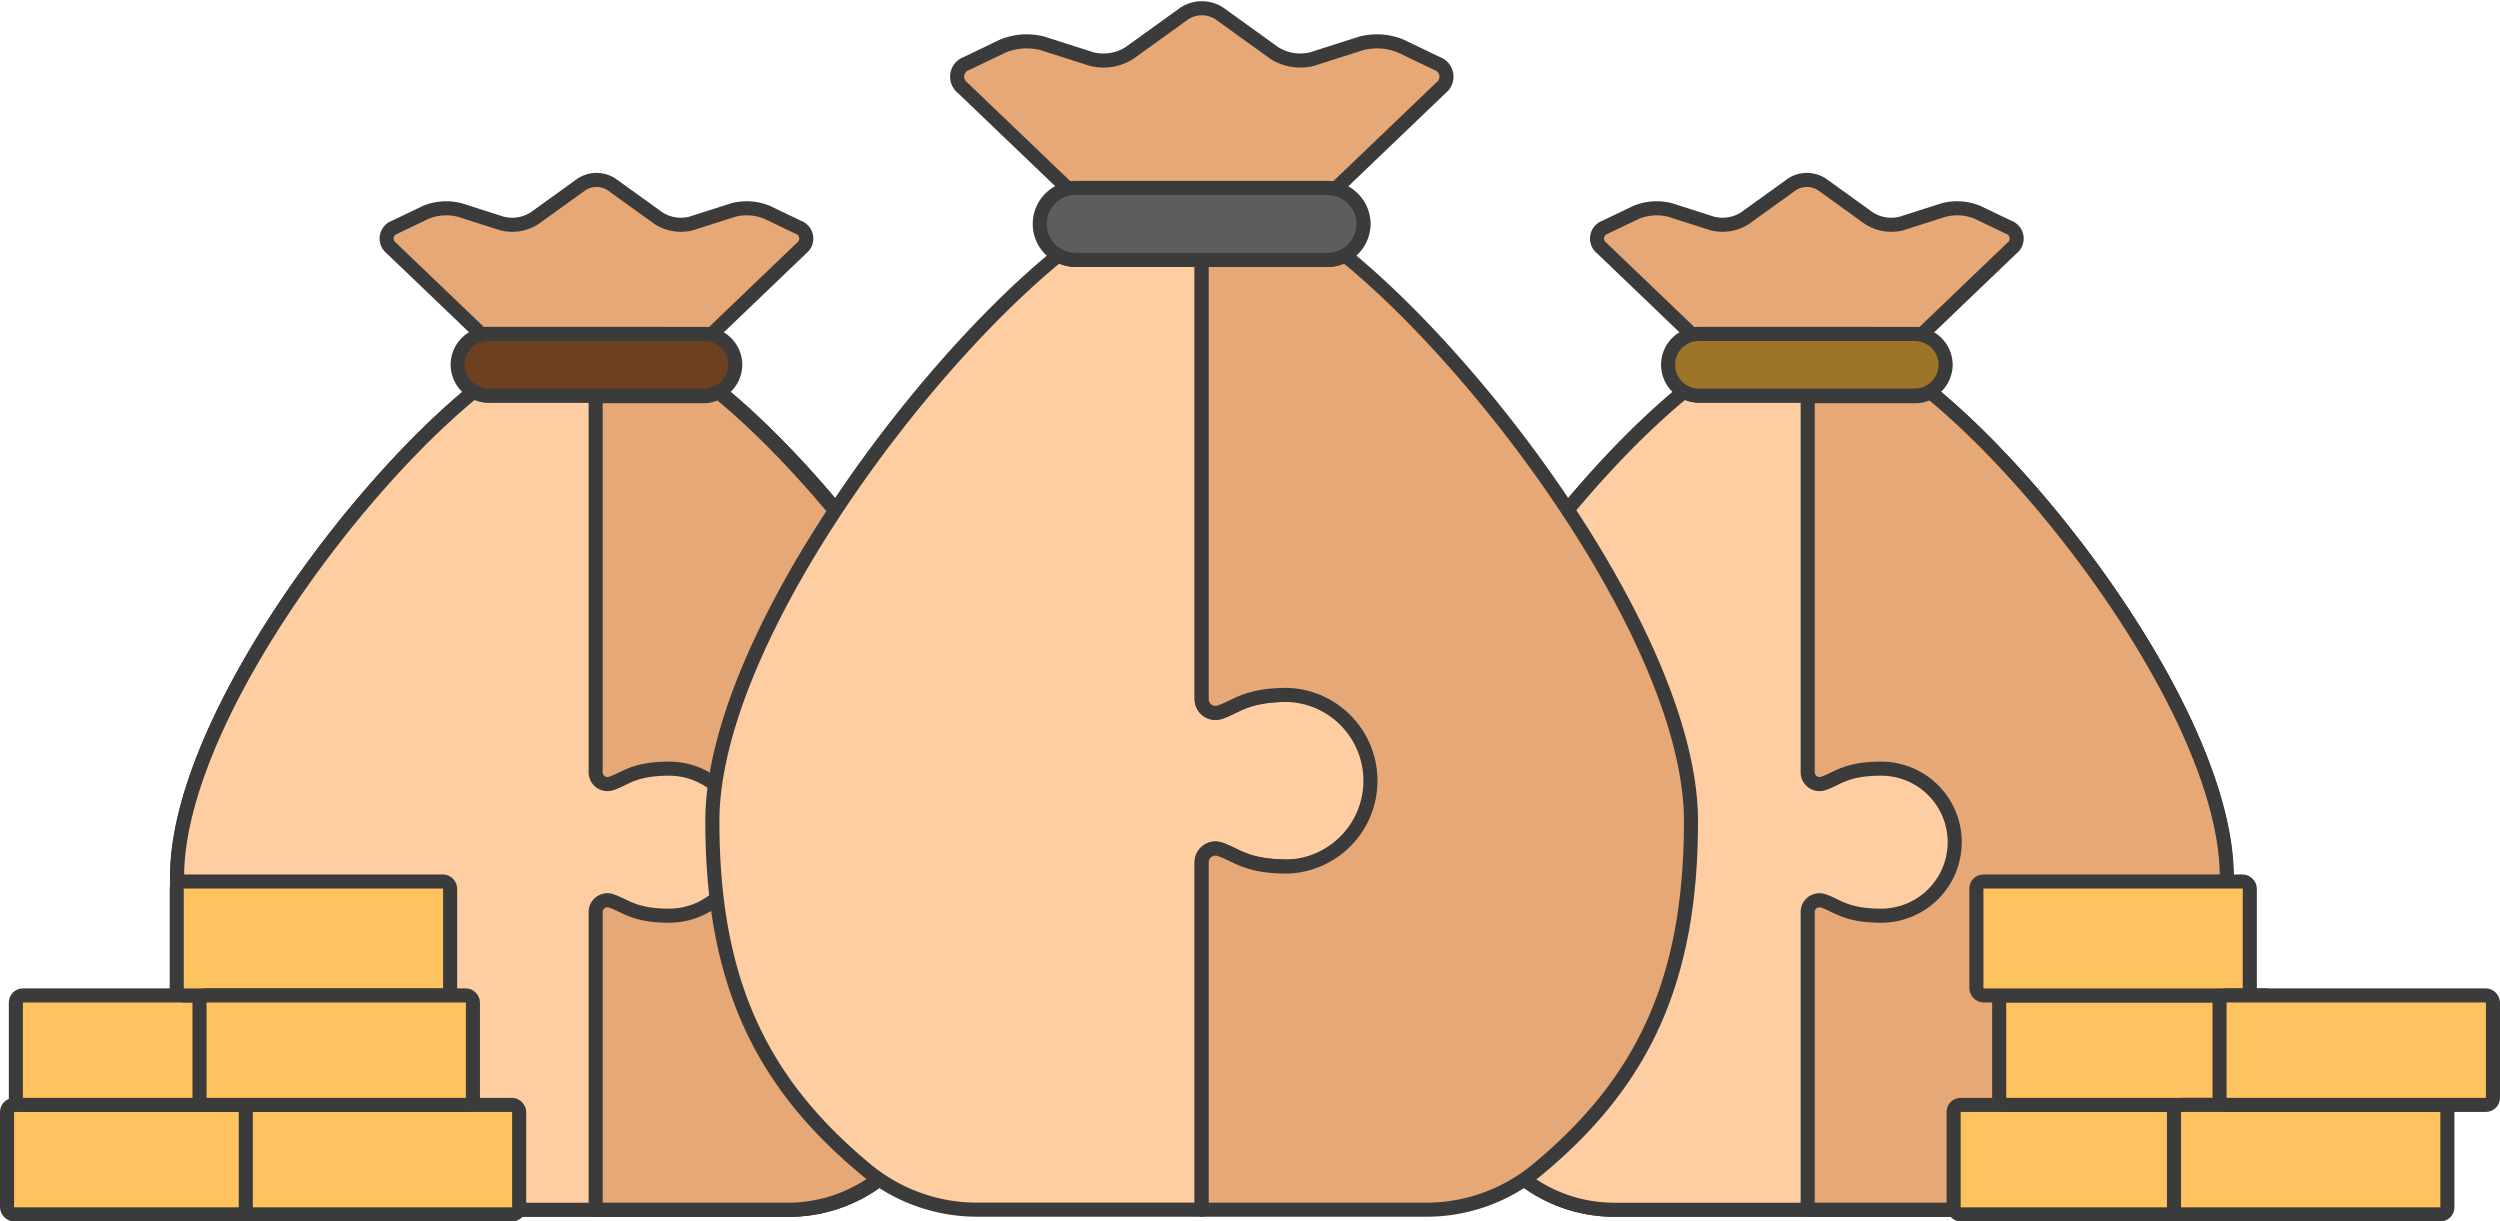 <svg xmlns="http://www.w3.org/2000/svg" width="177.598" height="86.77" viewBox="0 0 177.598 86.77">
  <g id="Сгруппировать_13619" data-name="Сгруппировать 13619" transform="translate(-1381.24 -1273.906)">
    <g id="Сгруппировать_13616" data-name="Сгруппировать 13616" transform="translate(1393.82 1274.496)">
      <g id="Сгруппировать_13611" data-name="Сгруппировать 13611" transform="translate(0 12.193)">
        <path id="Контур_45217" data-name="Контур 45217" d="M111.224,143.63a2.166,2.166,0,0,1-1.056.283H94.832a2.166,2.166,0,0,1-1.056-.283c-8.993,7.329-21.069,23.932-21.069,34.458,0,9.76,2.947,15.905,9.348,21.213a10.577,10.577,0,0,0,6.748,2.447h27.4a10.576,10.576,0,0,0,6.747-2.447c6.4-5.307,9.348-11.453,9.348-21.213C132.293,167.562,120.217,150.959,111.224,143.63Z" transform="translate(-72.706 -128.591)" fill="none" stroke="#3b3b3b" stroke-linecap="round" stroke-linejoin="round" stroke-width="1"/>
        <path id="Контур_45218" data-name="Контур 45218" d="M111.224,143.63a2.166,2.166,0,0,1-1.056.283H94.832a2.166,2.166,0,0,1-1.056-.283c-8.993,7.329-21.069,23.932-21.069,34.458,0,9.76,2.947,15.905,9.348,21.213a10.577,10.577,0,0,0,6.748,2.447h27.4a10.576,10.576,0,0,0,6.747-2.447c6.4-5.307,9.348-11.453,9.348-21.213C132.293,167.562,120.217,150.959,111.224,143.63Z" transform="translate(-72.706 -128.591)" fill="#fecea2" stroke="#3b3b3b" stroke-linecap="round" stroke-linejoin="round" stroke-width="1"/>
        <path id="Контур_45219" data-name="Контур 45219" d="M110.543,139.152a2.191,2.191,0,0,1,.476.056l6.426-6.156a.852.852,0,0,0-.236-1.479l-2.193-1.053a3.818,3.818,0,0,0-2.437-.169l-2.971.951a2.944,2.944,0,0,1-2.319-.367l-3.345-2.407a1.954,1.954,0,0,0-2.133,0l-3.342,2.407a2.949,2.949,0,0,1-2.319.368l-2.976-.952a3.825,3.825,0,0,0-2.437.168l-2.2,1.054a.852.852,0,0,0-.236,1.479l6.425,6.155a2.191,2.191,0,0,1,.476-.056Z" transform="translate(-73.081 -128.212)" fill="#e5a876" stroke="#3b3b3b" stroke-linecap="round" stroke-linejoin="round" stroke-width="1"/>
        <path id="Контур_45220" data-name="Контур 45220" d="M110.67,143.81a2.219,2.219,0,0,0,2.191-2.191,2.207,2.207,0,0,0-2.191-2.191H95.334a2.184,2.184,0,0,0-1.056,4.1,2.165,2.165,0,0,0,1.056.283Z" transform="translate(-73.208 -128.488)" fill="#6e4022" stroke="#3b3b3b" stroke-linecap="round" stroke-linejoin="round" stroke-width="1"/>
      </g>
      <path id="Контур_45237" data-name="Контур 45237" d="M158.719,133.7a2.165,2.165,0,0,1-1.056.283H150V160.7a.836.836,0,0,0,1.085.8c1.023-.332,1.607-1.057,4.137-1.057a5.222,5.222,0,1,1,0,10.444c-2.531,0-3.115-.725-4.137-1.057a.836.836,0,0,0-1.085.8v21.145h13.689a10.572,10.572,0,0,0,6.743-2.446c6.4-5.3,9.342-11.445,9.342-21.2C179.774,157.616,167.706,141.024,158.719,133.7Z" transform="translate(-120.265 -106.428)" fill="#e5a876" stroke="#3b3b3b" stroke-linecap="round" stroke-linejoin="round" stroke-width="1"/>
      <g id="Сгруппировать_13614" data-name="Сгруппировать 13614" transform="translate(85.984 12.193)">
        <path id="Контур_45224" data-name="Контур 45224" d="M204.724,143.63a2.166,2.166,0,0,1-1.056.283H188.332a2.172,2.172,0,0,1-1.057-.283c-8.994,7.329-21.069,23.932-21.069,34.458,0,9.76,2.947,15.905,9.349,21.213a10.576,10.576,0,0,0,6.747,2.447h27.4a10.577,10.577,0,0,0,6.748-2.447c6.4-5.307,9.348-11.453,9.348-21.213C225.793,167.562,213.717,150.959,204.724,143.63Z" transform="translate(-166.205 -128.591)" fill="none" stroke="#3b3b3b" stroke-linecap="round" stroke-linejoin="round" stroke-width="1"/>
        <path id="Контур_45225" data-name="Контур 45225" d="M204.724,143.63a2.166,2.166,0,0,1-1.056.283H188.332a2.172,2.172,0,0,1-1.057-.283c-8.994,7.329-21.069,23.932-21.069,34.458,0,9.76,2.947,15.905,9.349,21.213a10.576,10.576,0,0,0,6.747,2.447h27.4a10.577,10.577,0,0,0,6.748-2.447c6.4-5.307,9.348-11.453,9.348-21.213C225.793,167.562,213.717,150.959,204.724,143.63Z" transform="translate(-166.205 -128.591)" fill="#fecea2" stroke="#3b3b3b" stroke-linecap="round" stroke-linejoin="round" stroke-width="1"/>
        <path id="Контур_45226" data-name="Контур 45226" d="M204.043,139.152a2.191,2.191,0,0,1,.476.056l6.426-6.156a.852.852,0,0,0-.236-1.479l-2.193-1.053a3.818,3.818,0,0,0-2.437-.169l-2.972.951a2.945,2.945,0,0,1-2.319-.367l-3.344-2.407a1.954,1.954,0,0,0-2.133,0l-3.342,2.407a2.949,2.949,0,0,1-2.319.368l-2.976-.952a3.824,3.824,0,0,0-2.437.168l-2.2,1.054a.851.851,0,0,0-.235,1.479l6.425,6.155a2.184,2.184,0,0,1,.476-.056Z" transform="translate(-166.58 -128.212)" fill="#e5a876" stroke="#3b3b3b" stroke-linecap="round" stroke-linejoin="round" stroke-width="1"/>
        <path id="Контур_45227" data-name="Контур 45227" d="M204.17,143.81a2.218,2.218,0,0,0,2.19-2.191,2.206,2.206,0,0,0-2.19-2.191H188.834a2.191,2.191,0,0,0,0,4.382Z" transform="translate(-166.707 -128.488)" fill="#9c7528" stroke="#3b3b3b" stroke-linecap="round" stroke-linejoin="round" stroke-width="1"/>
      </g>
      <path id="Контур_45230" data-name="Контур 45230" d="M150.391,175.885c1.194.387,1.876,1.234,4.83,1.234a6.1,6.1,0,1,0,0-12.193c-2.955,0-3.636.847-4.83,1.234a.976.976,0,0,1-1.266-.934v-31.2h-8.946a2.527,2.527,0,0,1-1.233-.331c-10.493,8.552-24.581,27.922-24.581,40.2,0,11.386,3.437,18.556,10.905,24.748a12.345,12.345,0,0,0,7.873,2.855h15.982V176.819A.976.976,0,0,1,150.391,175.885Z" transform="translate(-76.339 -116.154)" fill="#fecea2" stroke="#3b3b3b" stroke-linecap="round" stroke-linejoin="round" stroke-width="1"/>
      <path id="Контур_45231" data-name="Контур 45231" d="M160.179,133.7a2.527,2.527,0,0,1-1.233.331H150v31.2a.976.976,0,0,0,1.266.934c1.194-.387,1.876-1.234,4.83-1.234a6.1,6.1,0,0,1,0,12.193c-2.955,0-3.636-.847-4.83-1.234a.976.976,0,0,0-1.266.935V201.5h15.982a12.342,12.342,0,0,0,7.872-2.855c7.469-6.192,10.906-13.361,10.906-24.748C184.76,161.621,170.671,142.251,160.179,133.7Z" transform="translate(-77.214 -116.154)" fill="#e5a876" stroke="#3b3b3b" stroke-linecap="round" stroke-linejoin="round" stroke-width="1"/>
      <path id="Контур_45234" data-name="Контур 45234" d="M158.508,128.476a2.534,2.534,0,0,1,.555.065l7.5-7.182a.993.993,0,0,0-.275-1.725l-2.559-1.229a4.454,4.454,0,0,0-2.842-.2l-3.467,1.109a3.433,3.433,0,0,1-2.7-.428l-3.9-2.808a2.28,2.28,0,0,0-2.488,0l-3.9,2.808a3.438,3.438,0,0,1-2.7.429l-3.472-1.111a4.465,4.465,0,0,0-2.843.2l-2.563,1.23a.993.993,0,0,0-.275,1.725l7.5,7.181a2.549,2.549,0,0,1,.556-.065Z" transform="translate(-76.776 -115.712)" fill="#e5a876" stroke="#3b3b3b" stroke-linecap="round" stroke-linejoin="round" stroke-width="1"/>
      <path id="Контур_45235" data-name="Контур 45235" d="M158.656,133.909a2.589,2.589,0,0,0,2.556-2.556,2.578,2.578,0,0,0-2.556-2.557H140.765a2.556,2.556,0,0,0,0,5.112Z" transform="translate(-76.924 -116.034)" fill="#5d5d5d" stroke="#3b3b3b" stroke-linecap="round" stroke-linejoin="round" stroke-width="1"/>
      <path id="Контур_45236" data-name="Контур 45236" d="M158.719,133.7a2.165,2.165,0,0,1-1.056.283H150V160.7a.836.836,0,0,0,1.085.8c1.023-.332,1.607-1.057,4.137-1.057a5.222,5.222,0,1,1,0,10.444c-2.531,0-3.115-.725-4.137-1.057a.836.836,0,0,0-1.085.8v21.145h13.689a10.572,10.572,0,0,0,6.743-2.446c6.4-5.3,9.342-11.445,9.342-21.2C179.774,157.616,167.706,141.024,158.719,133.7Z" transform="translate(-34.163 -106.428)" fill="#e5a876" stroke="#3b3b3b" stroke-linecap="round" stroke-linejoin="round" stroke-width="1"/>
    </g>
    <g id="Сгруппировать_12119" data-name="Сгруппировать 12119" transform="translate(1520.024 1336.527)">
      <g id="funds-coin-money_bag" data-name="funds-coin-money bag" transform="translate(0 0)">
        <g id="Сгруппировать_12121" data-name="Сгруппировать 12121">
          <rect id="Прямоугольник_1667" data-name="Прямоугольник 1667" width="19.422" height="7.778" rx="0.5" transform="translate(19.422 23.649) rotate(180)" fill="#fec25f" stroke="#3b3b3b" stroke-linecap="round" stroke-linejoin="round" stroke-width="1"/>
          <rect id="Прямоугольник_1668" data-name="Прямоугольник 1668" width="19.422" height="7.778" rx="0.5" transform="translate(22.659 15.871) rotate(180)" fill="#fec25f" stroke="#3b3b3b" stroke-linecap="round" stroke-linejoin="round" stroke-width="1"/>
          <rect id="Прямоугольник_1669" data-name="Прямоугольник 1669" width="19.422" height="8.092" rx="0.5" transform="translate(21.04 8.092) rotate(180)" fill="#fec25f" stroke="#3b3b3b" stroke-linecap="round" stroke-linejoin="round" stroke-width="1"/>
        </g>
        <g id="Сгруппировать_13617" data-name="Сгруппировать 13617" transform="translate(15.655 8.092)">
          <rect id="Прямоугольник_1667-2" data-name="Прямоугольник 1667" width="19.422" height="7.778" rx="0.5" transform="translate(19.422 15.557) rotate(180)" fill="#fec25f" stroke="#3b3b3b" stroke-linecap="round" stroke-linejoin="round" stroke-width="1"/>
          <rect id="Прямоугольник_1668-2" data-name="Прямоугольник 1668" width="19.422" height="7.778" rx="0.5" transform="translate(22.659 7.778) rotate(180)" fill="#fec25f" stroke="#3b3b3b" stroke-linecap="round" stroke-linejoin="round" stroke-width="1"/>
        </g>
      </g>
    </g>
    <g id="Сгруппировать_13618" data-name="Сгруппировать 13618" transform="translate(1381.74 1336.527)">
      <g id="funds-coin-money_bag-2" data-name="funds-coin-money bag" transform="translate(0 0)">
        <g id="Сгруппировать_12121-2" data-name="Сгруппировать 12121">
          <rect id="Прямоугольник_1667-3" data-name="Прямоугольник 1667" width="19.422" height="7.778" rx="0.5" transform="translate(19.422 23.649) rotate(180)" fill="#fec25f" stroke="#3b3b3b" stroke-linecap="round" stroke-linejoin="round" stroke-width="1"/>
          <rect id="Прямоугольник_1668-3" data-name="Прямоугольник 1668" width="19.422" height="7.778" rx="0.5" transform="translate(20.049 15.871) rotate(180)" fill="#fec25f" stroke="#3b3b3b" stroke-linecap="round" stroke-linejoin="round" stroke-width="1"/>
          <rect id="Прямоугольник_1669-2" data-name="Прямоугольник 1669" width="19.422" height="8.092" rx="0.5" transform="translate(31.477 8.092) rotate(180)" fill="#fec25f" stroke="#3b3b3b" stroke-linecap="round" stroke-linejoin="round" stroke-width="1"/>
        </g>
        <g id="Сгруппировать_13617-2" data-name="Сгруппировать 13617" transform="translate(13.674 8.092)">
          <rect id="Прямоугольник_1667-4" data-name="Прямоугольник 1667" width="19.422" height="7.778" rx="0.5" transform="translate(22.708 15.557) rotate(180)" fill="#fec25f" stroke="#3b3b3b" stroke-linecap="round" stroke-linejoin="round" stroke-width="1"/>
          <rect id="Прямоугольник_1668-4" data-name="Прямоугольник 1668" width="19.422" height="7.778" rx="0.5" transform="translate(19.422 7.778) rotate(180)" fill="#fec25f" stroke="#3b3b3b" stroke-linecap="round" stroke-linejoin="round" stroke-width="1"/>
        </g>
      </g>
    </g>
  </g>
</svg>

